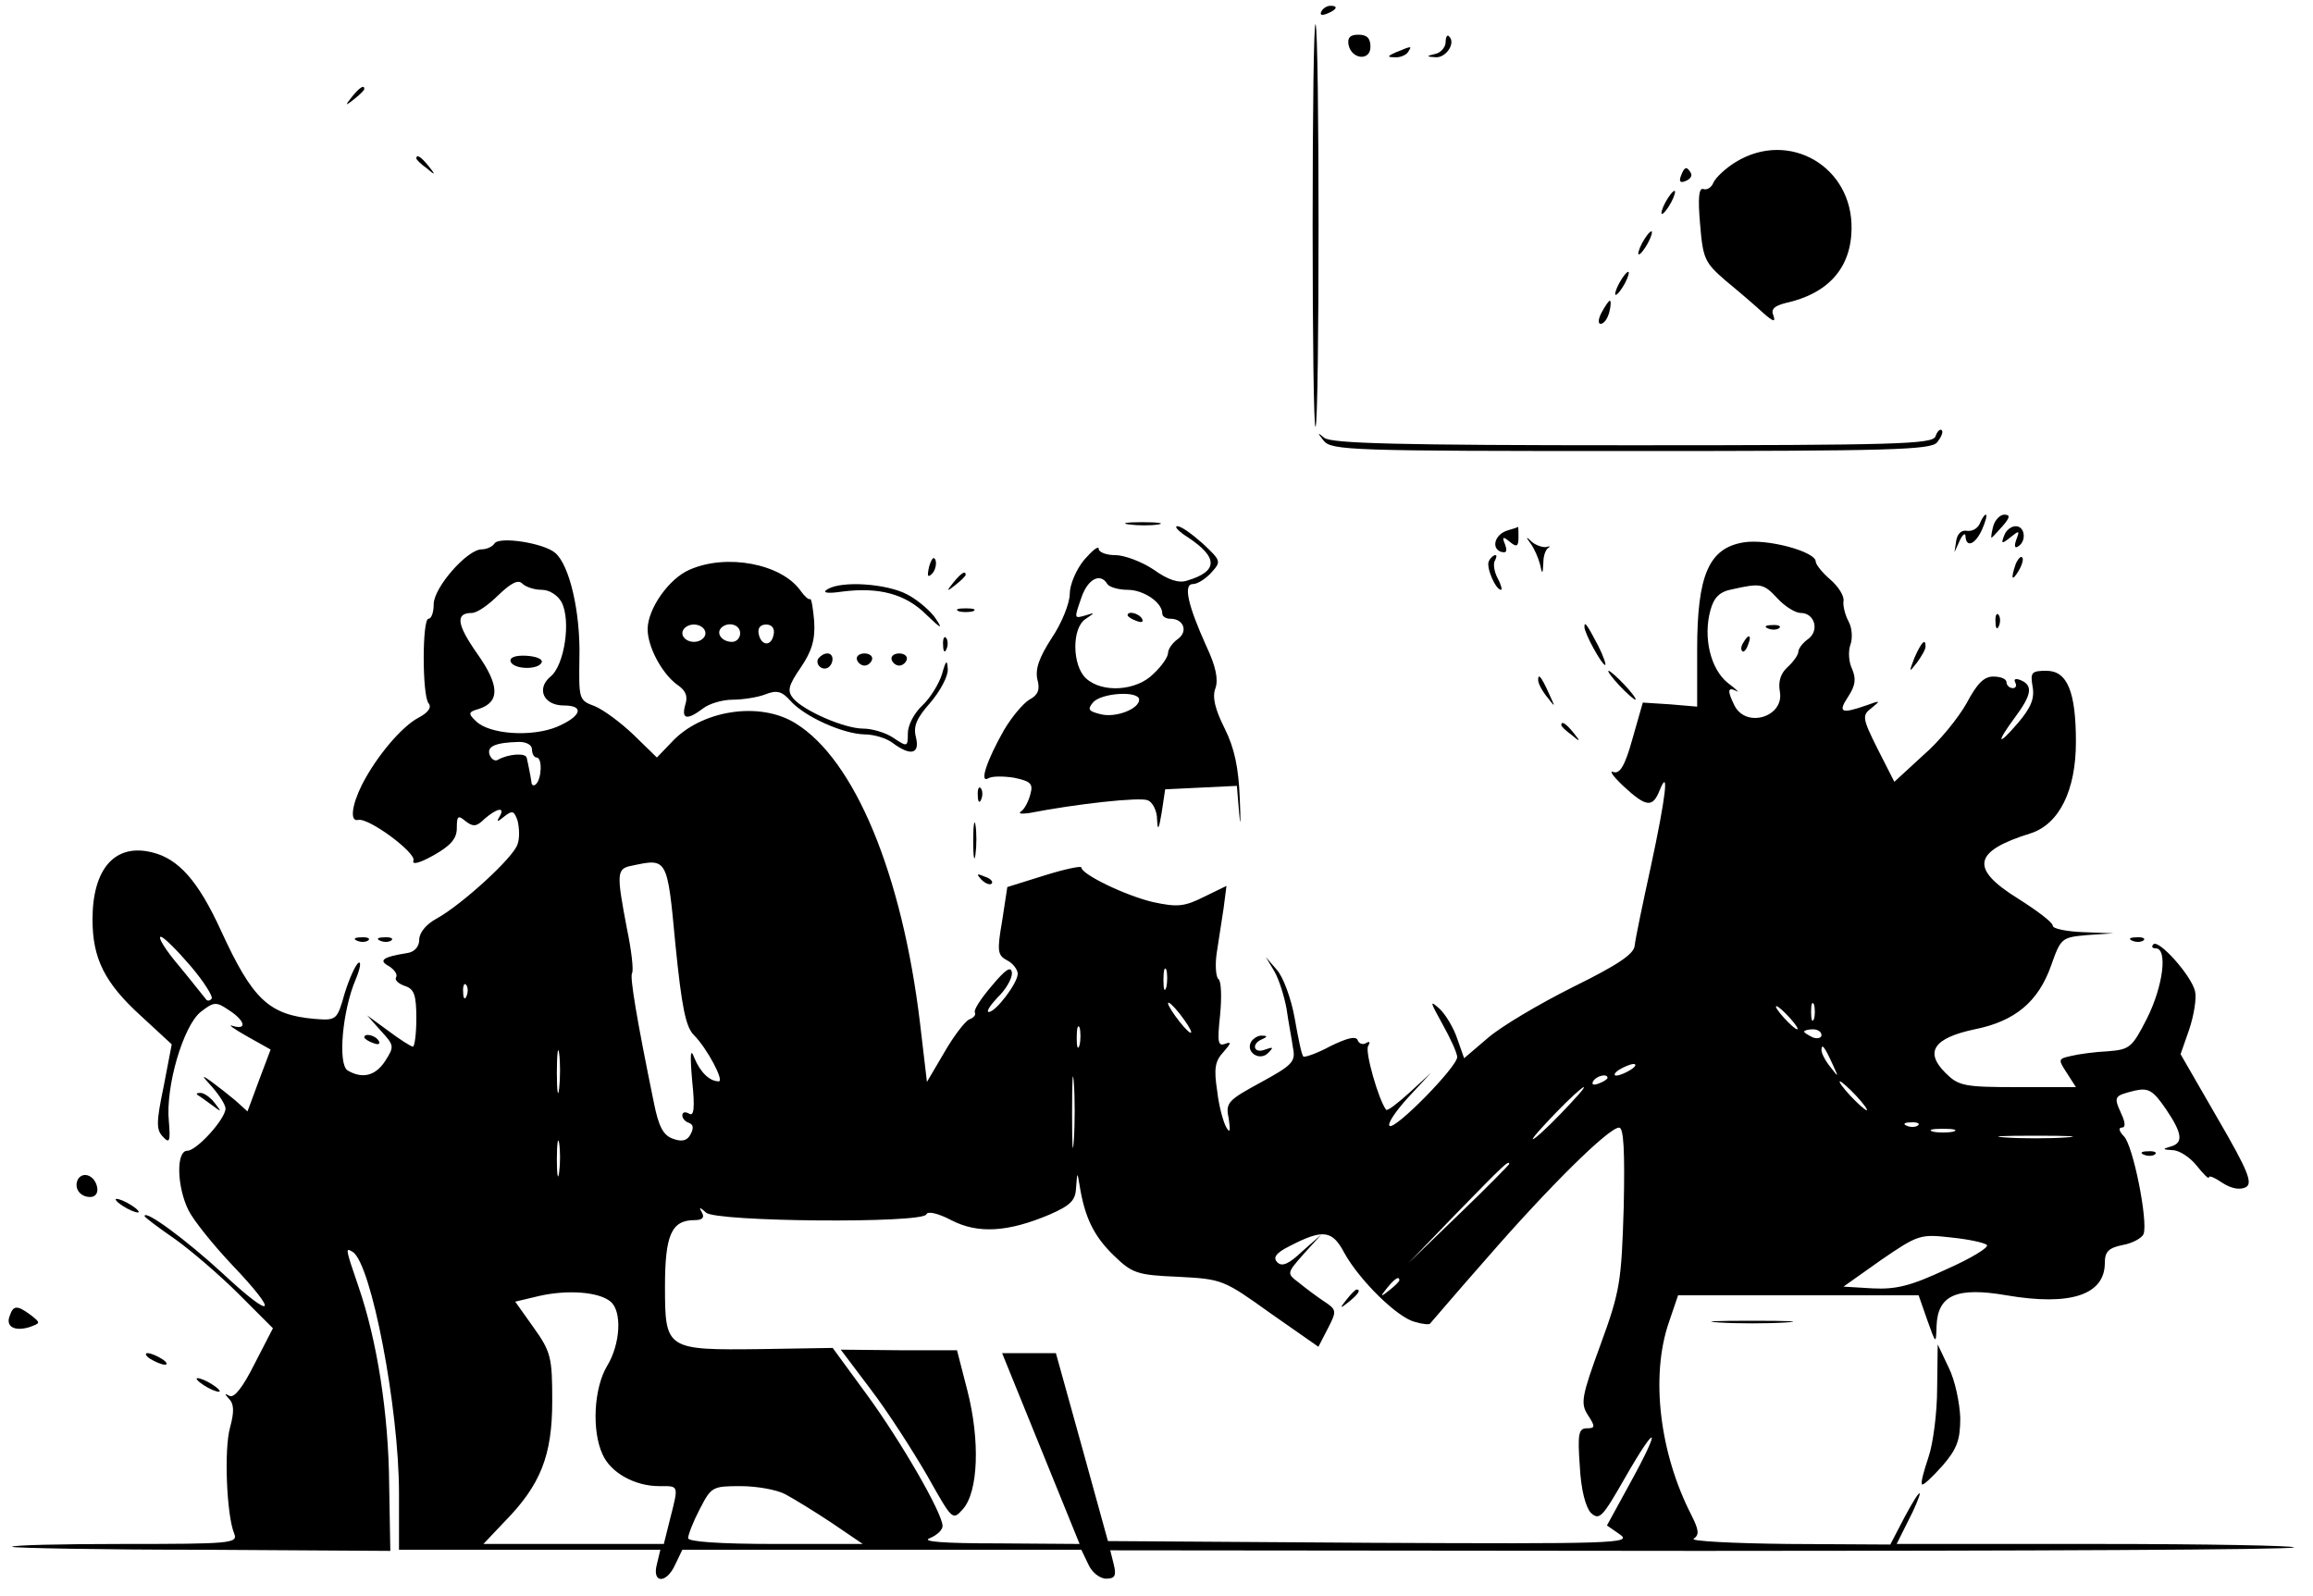 <?xml version="1.0" standalone="no"?>
<!DOCTYPE svg PUBLIC "-//W3C//DTD SVG 20010904//EN"
 "http://www.w3.org/TR/2001/REC-SVG-20010904/DTD/svg10.dtd">
<svg version="1.0" xmlns="http://www.w3.org/2000/svg"
 width="400pt" height="276pt" viewBox="0 0 400 276"
 preserveAspectRatio="xMidYMid meet">

<g transform="translate(0,276) scale(0.1,-0.1)"
fill="#000000" stroke="none">
<path d="M2285 2740 c-3 -6 1 -7 9 -4 18 7 21 14 7 14 -6 0 -13 -4 -16 -10z"/>
<path d="M2270 2370 c0 -194 2 -351 5 -348 7 6 7 689 0 696 -3 3 -5 -154 -5
-348z"/>
<path d="M2332 2683 c5 -26 38 -29 38 -4 0 15 -6 21 -21 21 -14 0 -19 -5 -17
-17z"/>
<path d="M2500 2687 c0 -8 -8 -18 -17 -20 -17 -4 -17 -5 0 -6 18 -1 35 25 23
36 -3 4 -6 -1 -6 -10z"/>
<path d="M2415 2670 c-16 -7 -17 -9 -3 -9 9 -1 20 4 23 9 7 11 7 11 -20 0z"/>
<path d="M609 2593 c-13 -16 -12 -17 4 -4 9 7 17 15 17 17 0 8 -8 3 -21 -13z"/>
<path d="M3002 2480 c-18 -11 -35 -27 -39 -36 -3 -8 -11 -13 -17 -11 -8 3 -10
-14 -6 -60 5 -61 8 -67 45 -99 22 -18 51 -43 64 -55 17 -15 22 -17 18 -5 -5
11 1 17 21 22 73 16 113 60 114 128 2 108 -108 172 -200 116z"/>
<path d="M720 2486 c0 -2 8 -10 18 -17 15 -13 16 -12 3 4 -13 16 -21 21 -21
13z"/>
<path d="M2907 2456 c-4 -10 -1 -13 8 -9 8 3 12 9 9 14 -7 12 -11 11 -17 -5z"/>
<path d="M2880 2410 c-6 -11 -8 -20 -6 -20 3 0 10 9 16 20 6 11 8 20 6 20 -3
0 -10 -9 -16 -20z"/>
<path d="M2840 2340 c-6 -11 -8 -20 -6 -20 3 0 10 9 16 20 6 11 8 20 6 20 -3
0 -10 -9 -16 -20z"/>
<path d="M2800 2270 c-6 -11 -8 -20 -6 -20 3 0 10 9 16 20 6 11 8 20 6 20 -3
0 -10 -9 -16 -20z"/>
<path d="M2770 2220 c-6 -11 -7 -20 -2 -20 6 0 12 9 15 20 3 11 3 20 1 20 -2
0 -8 -9 -14 -20z"/>
<path d="M3347 2005 c-6 -13 -67 -15 -525 -15 -400 0 -521 3 -532 13 -12 10
-12 9 -1 -5 13 -17 50 -18 531 -18 451 0 519 2 530 15 7 9 11 18 8 21 -3 3 -8
-2 -11 -11z"/>
<path d="M3424 1855 c-4 -9 -13 -14 -22 -13 -10 2 -17 -5 -19 -17 l-3 -20 9
20 c5 11 10 14 10 8 1 -21 17 -15 29 12 6 14 9 25 6 25 -2 0 -7 -7 -10 -15z"/>
<path d="M3447 1850 c-3 -11 -4 -20 -3 -20 1 0 9 9 19 20 13 15 14 20 3 20 -7
0 -16 -9 -19 -20z"/>
<path d="M1953 1853 c15 -2 37 -2 50 0 12 2 0 4 -28 4 -27 0 -38 -2 -22 -4z"/>
<path d="M2054 1831 c53 -35 53 -59 -1 -75 -14 -5 -33 1 -58 19 -21 14 -51 25
-66 25 -16 0 -29 5 -29 11 0 6 -11 -3 -25 -19 -14 -17 -25 -43 -25 -59 0 -16
-14 -51 -31 -76 -22 -34 -29 -54 -25 -72 5 -18 1 -27 -14 -35 -10 -6 -30 -29
-44 -53 -29 -51 -43 -92 -27 -83 6 4 26 4 45 1 28 -6 33 -10 28 -28 -3 -12
-10 -26 -16 -30 -6 -4 0 -5 14 -3 82 16 192 28 205 22 8 -3 16 -18 16 -33 1
-21 3 -18 8 12 l6 40 62 3 62 3 4 -48 c2 -26 3 -15 1 26 -2 53 -9 87 -26 121
-17 34 -22 55 -16 70 5 15 1 37 -16 73 -32 71 -40 107 -23 107 8 0 22 9 32 20
17 19 17 20 -15 50 -18 16 -37 30 -44 30 -6 0 2 -9 18 -19z m-139 -81 c3 -5
19 -10 35 -10 28 0 60 -22 60 -41 0 -5 6 -9 14 -9 23 0 31 -22 13 -35 -10 -7
-17 -18 -17 -24 0 -7 -11 -23 -25 -36 -29 -30 -89 -34 -117 -8 -24 22 -25 88
0 103 16 11 16 11 0 6 -21 -6 -21 -7 -7 33 11 30 32 41 44 21z m55 -200 c0
-16 -41 -32 -67 -25 -20 5 -23 8 -13 20 14 17 80 21 80 5z"/>
<path d="M1950 1696 c0 -2 7 -7 16 -10 8 -3 12 -2 9 4 -6 10 -25 14 -25 6z"/>
<path d="M2608 1843 c-22 -6 -30 -30 -13 -37 10 -3 12 0 8 12 -6 14 -4 15 8 5
12 -10 15 -8 15 8 0 10 0 18 -1 18 0 -1 -7 -3 -17 -6z"/>
<path d="M3466 1834 c-6 -15 -4 -15 11 -3 15 12 16 12 10 -4 -4 -11 -3 -16 3
-12 15 9 12 35 -4 35 -8 0 -17 -7 -20 -16z"/>
<path d="M855 1820 c-3 -5 -13 -10 -22 -10 -25 0 -83 -66 -83 -95 0 -14 -4
-25 -9 -25 -11 0 -11 -132 0 -146 6 -7 0 -16 -17 -25 -29 -15 -73 -67 -98
-116 -18 -36 -21 -64 -7 -61 18 5 101 -57 96 -70 -3 -8 10 -5 35 9 30 17 40
29 40 47 0 21 2 23 15 12 13 -10 19 -10 33 4 22 19 36 21 26 4 -6 -10 -4 -10
8 0 14 11 17 10 23 -7 3 -12 4 -30 0 -41 -7 -23 -96 -104 -139 -128 -19 -10
-31 -25 -31 -37 0 -12 -8 -21 -20 -23 -44 -7 -51 -13 -32 -23 9 -6 15 -14 12
-19 -3 -5 4 -11 15 -15 16 -5 20 -15 20 -56 0 -27 -3 -49 -6 -49 -3 0 -22 12
-42 27 l-37 27 24 -27 c23 -25 23 -27 7 -52 -17 -26 -40 -31 -65 -16 -17 11
-9 103 14 157 8 19 10 32 5 29 -5 -3 -16 -27 -24 -53 -13 -46 -14 -47 -52 -44
-79 7 -107 33 -162 153 -39 85 -73 124 -119 135 -64 16 -103 -28 -103 -116 0
-68 21 -110 85 -168 l52 -48 -14 -73 c-13 -62 -13 -75 -1 -87 11 -12 13 -8 10
27 -6 60 25 165 55 189 23 18 27 18 49 3 28 -18 32 -35 6 -27 -9 3 2 -5 25
-18 l41 -23 -20 -53 -20 -54 -21 19 c-12 10 -31 25 -42 33 -17 12 -17 11 3
-11 12 -14 22 -30 22 -36 0 -18 -50 -73 -66 -73 -20 0 -18 -63 2 -103 9 -18
43 -60 75 -94 83 -87 73 -98 -15 -16 -64 59 -136 112 -136 100 0 -2 24 -20 53
-40 28 -20 78 -63 110 -95 l59 -59 -32 -62 c-20 -40 -35 -59 -43 -55 -9 5 -9
4 -1 -5 9 -9 9 -23 2 -49 -11 -38 -6 -153 7 -184 7 -17 -6 -18 -191 -18 -108
0 -195 -2 -193 -5 3 -2 151 -5 329 -5 l325 -2 -2 115 c-1 123 -21 249 -53 342
-23 67 -23 68 -10 60 32 -20 80 -270 80 -417 l0 -98 226 0 226 0 -6 -25 c-9
-34 17 -34 32 0 l12 25 345 0 345 0 12 -25 c6 -14 20 -25 31 -25 15 0 18 5 13
25 l-6 24 1020 -1 c562 0 1024 2 1027 6 4 3 -150 6 -341 6 l-346 0 20 40 c11
21 20 43 20 47 -1 4 -12 -14 -26 -40 l-25 -48 -176 1 c-97 1 -171 5 -164 9 10
7 9 15 -4 41 -55 107 -71 240 -39 333 l16 47 208 0 208 0 15 -43 c15 -42 15
-42 16 -10 2 53 34 68 121 53 111 -19 170 1 170 56 0 19 6 26 31 31 17 3 33
12 36 19 8 22 -18 153 -34 169 -8 8 -10 15 -4 15 7 0 7 8 -1 25 -13 29 -12 30
24 39 23 5 31 1 53 -31 30 -44 31 -60 8 -66 -14 -4 -13 -5 4 -6 12 0 31 -13
42 -27 12 -15 21 -24 21 -20 0 4 11 -1 24 -10 16 -10 30 -12 40 -7 12 7 4 28
-49 119 l-64 111 15 43 c8 24 13 54 10 66 -7 28 -63 90 -72 81 -4 -4 -2 -7 4
-7 21 0 13 -65 -15 -121 -26 -51 -30 -54 -68 -57 -22 -1 -51 -5 -63 -8 -23 -5
-23 -6 -8 -29 l16 -25 -100 0 c-94 0 -103 2 -126 25 -36 36 -20 60 51 75 70
14 110 48 132 110 17 48 18 49 63 53 l45 3 -52 2 c-29 1 -53 6 -53 11 0 6 -27
26 -60 47 -84 52 -78 82 22 113 49 16 78 74 78 158 0 87 -15 123 -51 123 -26
0 -28 -3 -24 -27 4 -21 -3 -37 -25 -63 -36 -42 -39 -36 -5 10 29 39 31 55 9
64 -8 3 -12 2 -9 -4 3 -6 1 -10 -4 -10 -6 0 -11 5 -11 10 0 6 -10 10 -23 10
-16 0 -28 -12 -46 -46 -14 -25 -47 -66 -75 -90 l-50 -46 -29 57 c-27 54 -27
58 -10 71 16 13 15 13 -10 4 -43 -15 -49 -12 -31 15 13 20 14 31 7 48 -6 12
-7 31 -3 42 4 11 3 29 -3 40 -6 11 -10 27 -9 35 2 9 -9 26 -23 38 -14 12 -25
26 -25 31 0 17 -84 40 -125 33 -60 -10 -80 -57 -80 -185 l0 -99 -47 4 -47 3
-18 -63 c-13 -47 -22 -61 -33 -57 -8 3 0 -8 18 -25 39 -36 50 -37 62 -7 17 42
11 -10 -15 -131 -14 -64 -27 -126 -28 -137 -1 -15 -30 -34 -107 -72 -58 -29
-124 -68 -147 -88 l-41 -35 -12 34 c-6 18 -20 42 -31 52 -17 15 -16 12 5 -26
14 -25 26 -51 26 -58 0 -17 -108 -127 -117 -119 -4 4 11 26 33 50 l39 42 -37
-34 c-21 -19 -39 -33 -41 -30 -13 17 -37 101 -31 110 4 7 3 9 -4 5 -5 -3 -12
-1 -14 5 -3 8 -18 4 -47 -10 -24 -13 -45 -20 -47 -18 -3 2 -9 32 -15 66 -6 34
-20 72 -31 84 l-19 22 15 -25 c8 -14 17 -43 21 -65 3 -22 9 -52 11 -67 5 -24
-1 -30 -56 -60 -57 -31 -61 -35 -55 -63 3 -21 2 -25 -4 -15 -5 8 -13 36 -16
63 -6 39 -4 52 11 68 13 15 14 18 3 14 -13 -5 -14 3 -9 50 3 31 2 59 -3 62 -4
3 -6 23 -3 44 3 21 9 57 12 78 l5 39 -39 -19 c-34 -17 -46 -18 -88 -9 -47 11
-124 48 -124 60 0 3 -29 -3 -64 -14 l-64 -20 -9 -59 c-9 -52 -8 -59 9 -68 10
-5 18 -16 18 -23 0 -16 -38 -66 -50 -66 -5 0 2 11 15 25 14 13 25 32 25 42 -1
13 -10 8 -35 -22 -18 -21 -32 -42 -29 -46 2 -4 -2 -9 -10 -12 -7 -3 -27 -29
-43 -57 l-30 -51 -12 102 c-31 258 -113 455 -215 518 -62 39 -164 23 -215 -33
l-25 -26 -40 39 c-23 22 -53 44 -68 50 -27 10 -27 12 -26 83 2 79 -17 161 -42
182 -20 17 -97 29 -105 16z m82 -80 c13 0 27 -9 34 -21 17 -32 5 -110 -19
-129 -25 -21 -12 -50 23 -50 37 0 30 -19 -12 -37 -44 -18 -117 -13 -140 10
-14 13 -13 16 5 21 37 12 36 41 -3 96 -35 50 -38 70 -9 70 9 0 29 14 46 31 22
21 34 27 41 20 6 -6 21 -11 34 -11z m2137 -15 c13 -14 31 -25 40 -25 24 0 33
-30 13 -45 -10 -7 -17 -17 -17 -22 0 -5 -8 -17 -19 -27 -12 -11 -16 -25 -13
-42 8 -43 -57 -64 -78 -25 -13 26 -13 34 3 26 6 -4 0 3 -15 14 -30 24 -43 79
-30 126 6 22 16 32 38 36 49 11 54 10 78 -16z m-2154 -261 c0 -8 4 -14 8 -14
10 0 9 -36 -1 -46 -4 -4 -8 -2 -8 4 -1 7 -3 17 -4 22 -1 6 -3 14 -4 19 -1 10
-33 7 -50 -3 -5 -3 -11 1 -14 8 -6 15 9 22 51 23 12 0 22 -5 22 -13z m248
-337 c11 -110 18 -143 32 -157 23 -23 53 -80 43 -80 -16 0 -32 16 -42 40 -7
19 -8 8 -4 -39 5 -47 3 -62 -5 -57 -7 4 -12 3 -12 -3 0 -5 5 -11 12 -13 7 -3
8 -9 2 -20 -6 -11 -15 -13 -31 -7 -16 6 -24 21 -32 61 -30 146 -42 219 -38
225 3 5 -1 40 -9 78 -18 95 -18 103 9 108 61 13 61 14 75 -136z m-838 -38 c23
-27 39 -53 36 -56 -3 -4 -7 -4 -9 -2 -2 2 -22 28 -46 57 -24 28 -39 52 -33 52
5 0 28 -23 52 -51z m1687 -36 c-3 -10 -5 -4 -5 12 0 17 2 24 5 18 2 -7 2 -21
0 -30z m-1210 -15 c-3 -8 -6 -5 -6 6 -1 11 2 17 5 13 3 -3 4 -12 1 -19z m1253
-63 c0 -4 -9 4 -20 18 -11 14 -20 28 -20 32 0 4 9 -4 20 -18 11 -14 20 -28 20
-32z m1077 23 c-3 -7 -5 -2 -5 12 0 14 2 19 5 13 2 -7 2 -19 0 -25z m-42 2
c10 -11 16 -20 13 -20 -3 0 -13 9 -23 20 -10 11 -16 20 -13 20 3 0 13 -9 23
-20z m-1228 -47 c-3 -10 -5 -4 -5 12 0 17 2 24 5 18 2 -7 2 -21 0 -30z m1283
17 c0 -5 -7 -7 -15 -4 -8 4 -15 8 -15 10 0 2 7 4 15 4 8 0 15 -4 15 -10z
m-2183 -92 c-2 -18 -4 -6 -4 27 0 33 2 48 4 33 2 -15 2 -42 0 -60z m2202 42
c11 -24 11 -24 -3 -6 -9 11 -16 24 -16 30 0 12 5 7 19 -24z m-1312 -132 c-2
-29 -3 -8 -3 47 0 55 1 79 3 53 2 -26 2 -71 0 -100z m963 122 c-8 -5 -19 -10
-25 -10 -5 0 -3 5 5 10 8 5 20 10 25 10 6 0 3 -5 -5 -10z m-40 -14 c0 -2 -7
-7 -16 -10 -8 -3 -12 -2 -9 4 6 10 25 14 25 6z m430 -31 c13 -14 21 -25 18
-25 -2 0 -15 11 -28 25 -13 14 -21 25 -18 25 2 0 15 -11 28 -25z m-510 -30
c-24 -25 -46 -45 -49 -45 -3 0 15 20 39 45 24 25 46 45 49 45 3 0 -15 -20 -39
-45z m617 -21 c-3 -3 -12 -4 -19 -1 -8 3 -5 6 6 6 11 1 17 -2 13 -5z m-509
-141 c-4 -129 -6 -145 -40 -238 -33 -90 -35 -102 -22 -122 13 -20 13 -23 -2
-23 -14 0 -16 -10 -12 -65 2 -41 10 -71 19 -81 15 -14 20 -8 59 60 56 98 64
91 10 -7 l-41 -75 23 -16 c21 -15 -13 -16 -431 -14 l-455 3 -45 163 -45 162
-47 0 -46 0 67 -165 67 -165 -141 1 c-94 0 -134 3 -118 9 12 5 22 14 22 21 0
22 -71 145 -130 226 l-60 82 -123 -2 c-165 -2 -167 -1 -167 108 0 89 11 115
51 115 13 0 18 4 13 13 -6 10 -4 10 7 0 17 -16 375 -19 381 -3 2 6 20 2 43
-10 46 -24 98 -21 171 10 36 16 44 24 45 47 2 27 2 27 6 3 9 -56 25 -88 59
-121 32 -31 40 -34 112 -37 76 -4 78 -5 159 -63 l83 -58 16 31 c16 31 16 33
-7 48 -12 8 -32 23 -43 32 -21 16 -21 16 9 50 l30 33 -33 -29 c-23 -22 -35
-27 -43 -19 -8 8 -3 16 21 28 58 30 74 28 95 -12 26 -47 92 -112 122 -119 13
-4 25 -5 26 -3 2 2 46 54 99 114 106 122 210 225 228 225 8 0 10 -40 8 -137z
m570 130 c-10 -2 -26 -2 -35 0 -10 3 -2 5 17 5 19 0 27 -2 18 -5z m-2411 -70
c-2 -16 -4 -5 -4 22 0 28 2 40 4 28 2 -13 2 -35 0 -50z m2606 60 c-29 -2 -77
-2 -105 0 -29 2 -6 3 52 3 58 0 81 -1 53 -3z m-963 -46 c0 -1 -39 -41 -87 -87
l-88 -85 85 88 c79 81 90 92 90 84z m826 -140 c4 -4 -27 -23 -70 -42 -62 -29
-87 -35 -128 -33 l-50 3 65 46 c64 44 68 45 121 39 30 -3 58 -9 62 -13z
m-1016 -61 c0 -2 -8 -10 -17 -17 -16 -13 -17 -12 -4 4 13 16 21 21 21 13z
m-1364 -37 c20 -17 17 -73 -6 -111 -23 -38 -27 -112 -8 -153 14 -32 56 -55 98
-55 34 0 34 3 19 -56 l-11 -44 -156 0 -156 0 36 38 c63 64 83 115 83 209 0 75
-2 85 -32 127 l-32 45 42 10 c49 11 103 7 123 -10z m302 -333 c15 -8 51 -30
81 -50 l53 -36 -151 0 c-98 0 -151 4 -151 10 0 6 9 29 20 50 20 39 22 40 71
40 27 0 62 -6 77 -14z"/>
<path d="M883 1616 c5 -14 49 -15 54 -1 1 6 -11 10 -27 11 -19 1 -29 -3 -27
-10z"/>
<path d="M3058 1673 c7 -3 16 -2 19 1 4 3 -2 6 -13 5 -11 0 -14 -3 -6 -6z"/>
<path d="M3015 1649 c-4 -6 -5 -12 -2 -15 2 -3 7 2 10 11 7 17 1 20 -8 4z"/>
<path d="M2329 513 c-13 -16 -12 -17 4 -4 16 13 21 21 13 21 -2 0 -10 -8 -17
-17z"/>
<path d="M1506 357 c29 -38 72 -105 97 -148 44 -78 44 -79 62 -59 27 30 30
119 8 205 l-18 70 -100 0 -101 1 52 -69z"/>
<path d="M2647 1820 c6 -8 13 -24 16 -35 4 -19 5 -19 6 2 0 12 4 23 9 26 4 2
2 3 -4 1 -6 -1 -18 3 -25 9 -10 10 -11 9 -2 -3z"/>
<path d="M1607 1781 c-4 -17 -3 -21 5 -13 5 5 8 16 6 23 -3 8 -7 3 -11 -10z"/>
<path d="M2575 1790 c-6 -9 11 -50 21 -50 2 0 0 9 -6 20 -6 11 -8 25 -5 30 3
6 4 10 1 10 -3 0 -8 -4 -11 -10z"/>
<path d="M3486 1785 c-9 -26 -7 -32 5 -12 6 10 9 21 6 23 -2 3 -7 -2 -11 -11z"/>
<path d="M1193 1775 c-36 -15 -73 -68 -73 -103 0 -31 25 -77 51 -96 15 -10 19
-20 14 -35 -7 -25 3 -27 31 -6 10 8 33 15 51 15 17 0 43 4 56 9 20 8 29 6 44
-11 24 -27 90 -57 128 -58 17 0 39 -7 49 -15 31 -23 47 -19 40 10 -5 19 1 33
25 60 17 20 31 46 30 58 -1 17 -3 16 -10 -9 -5 -16 -20 -41 -34 -54 -14 -13
-25 -34 -25 -48 0 -24 -1 -24 -25 -8 -13 9 -37 16 -52 16 -33 0 -103 31 -121
52 -11 13 -9 22 13 54 19 28 25 48 23 80 -2 23 -5 40 -7 38 -2 -2 -10 5 -17
15 -33 46 -127 64 -191 36z m27 -110 c0 -8 -9 -15 -20 -15 -11 0 -20 7 -20 15
0 8 9 15 20 15 11 0 20 -7 20 -15z m60 0 c0 -8 -6 -15 -14 -15 -17 0 -28 14
-19 24 12 12 33 6 33 -9z m58 -2 c-4 -22 -22 -20 -26 1 -2 10 3 16 13 16 10 0
15 -7 13 -17z"/>
<path d="M1649 1753 c-13 -16 -12 -17 4 -4 9 7 17 15 17 17 0 8 -8 3 -21 -13z"/>
<path d="M1431 1741 c-10 -6 -1 -8 26 -4 63 8 109 -4 145 -40 25 -24 29 -26
17 -8 -8 13 -31 33 -50 43 -36 19 -114 24 -138 9z"/>
<path d="M1658 1703 c6 -2 18 -2 25 0 6 3 1 5 -13 5 -14 0 -19 -2 -12 -5z"/>
<path d="M3451 1684 c0 -11 3 -14 6 -6 3 7 2 16 -1 19 -3 4 -6 -2 -5 -13z"/>
<path d="M2740 1676 c0 -11 30 -66 36 -66 2 0 -3 15 -12 33 -19 36 -24 44 -24
33z"/>
<path d="M1631 1644 c0 -11 3 -14 6 -6 3 7 2 16 -1 19 -3 4 -6 -2 -5 -13z"/>
<path d="M3311 1623 c-10 -26 -10 -27 4 -9 8 11 15 23 15 28 0 15 -7 8 -19
-19z"/>
<path d="M1415 1621 c-6 -11 9 -23 19 -14 9 9 7 23 -3 23 -6 0 -12 -4 -16 -9z"/>
<path d="M1482 1619 c2 -6 8 -10 13 -10 5 0 11 4 13 10 2 6 -4 11 -13 11 -9 0
-15 -5 -13 -11z"/>
<path d="M1542 1619 c2 -6 8 -10 13 -10 5 0 11 4 13 10 2 6 -4 11 -13 11 -9 0
-15 -5 -13 -11z"/>
<path d="M2800 1575 c13 -14 26 -25 28 -25 3 0 -5 11 -18 25 -13 14 -26 25
-28 25 -3 0 5 -11 18 -25z"/>
<path d="M2660 1584 c0 -6 7 -19 16 -30 14 -18 14 -18 3 6 -14 31 -19 36 -19
24z"/>
<path d="M2700 1506 c0 -2 8 -10 18 -17 15 -13 16 -12 3 4 -13 16 -21 21 -21
13z"/>
<path d="M1691 1384 c0 -11 3 -14 6 -6 3 7 2 16 -1 19 -3 4 -6 -2 -5 -13z"/>
<path d="M1683 1305 c0 -27 2 -38 4 -22 2 15 2 37 0 50 -2 12 -4 0 -4 -28z"/>
<path d="M1697 1239 c7 -7 15 -10 18 -7 3 3 -2 9 -12 12 -14 6 -15 5 -6 -5z"/>
<path d="M618 1133 c7 -3 16 -2 19 1 4 3 -2 6 -13 5 -11 0 -14 -3 -6 -6z"/>
<path d="M658 1133 c7 -3 16 -2 19 1 4 3 -2 6 -13 5 -11 0 -14 -3 -6 -6z"/>
<path d="M3688 1133 c7 -3 16 -2 19 1 4 3 -2 6 -13 5 -11 0 -14 -3 -6 -6z"/>
<path d="M630 966 c0 -2 7 -7 16 -10 8 -3 12 -2 9 4 -6 10 -25 14 -25 6z"/>
<path d="M2164 959 c-11 -18 14 -35 29 -20 10 10 9 11 -5 6 -20 -8 -25 10 -5
18 9 4 9 6 0 6 -6 1 -15 -4 -19 -10z"/>
<path d="M341 867 c2 -1 13 -9 24 -17 19 -14 19 -14 6 3 -7 9 -18 17 -24 17
-6 0 -8 -1 -6 -3z"/>
<path d="M3708 763 c7 -3 16 -2 19 1 4 3 -2 6 -13 5 -11 0 -14 -3 -6 -6z"/>
<path d="M135 721 c-8 -15 3 -31 21 -31 9 0 14 7 12 17 -4 20 -24 28 -33 14z"/>
<path d="M200 686 c0 -3 9 -10 20 -16 11 -6 20 -8 20 -6 0 3 -9 10 -20 16 -11
6 -20 8 -20 6z"/>
<path d="M17 485 c-8 -19 8 -28 34 -20 19 7 20 7 2 21 -23 17 -30 17 -36 -1z"/>
<path d="M2973 473 c31 -2 83 -2 115 0 31 2 5 3 -58 3 -63 0 -89 -1 -57 -3z"/>
<path d="M3350 359 c0 -42 -7 -96 -15 -119 -8 -24 -14 -45 -11 -47 2 -2 17 12
35 32 25 29 31 44 31 83 -1 26 -9 65 -20 87 l-19 40 -1 -76z"/>
<path d="M260 410 c8 -5 20 -10 25 -10 6 0 3 5 -5 10 -8 5 -19 10 -25 10 -5 0
-3 -5 5 -10z"/>
<path d="M340 376 c0 -3 9 -10 20 -16 11 -6 20 -8 20 -6 0 3 -9 10 -20 16 -11
6 -20 8 -20 6z"/>
</g>
</svg>
